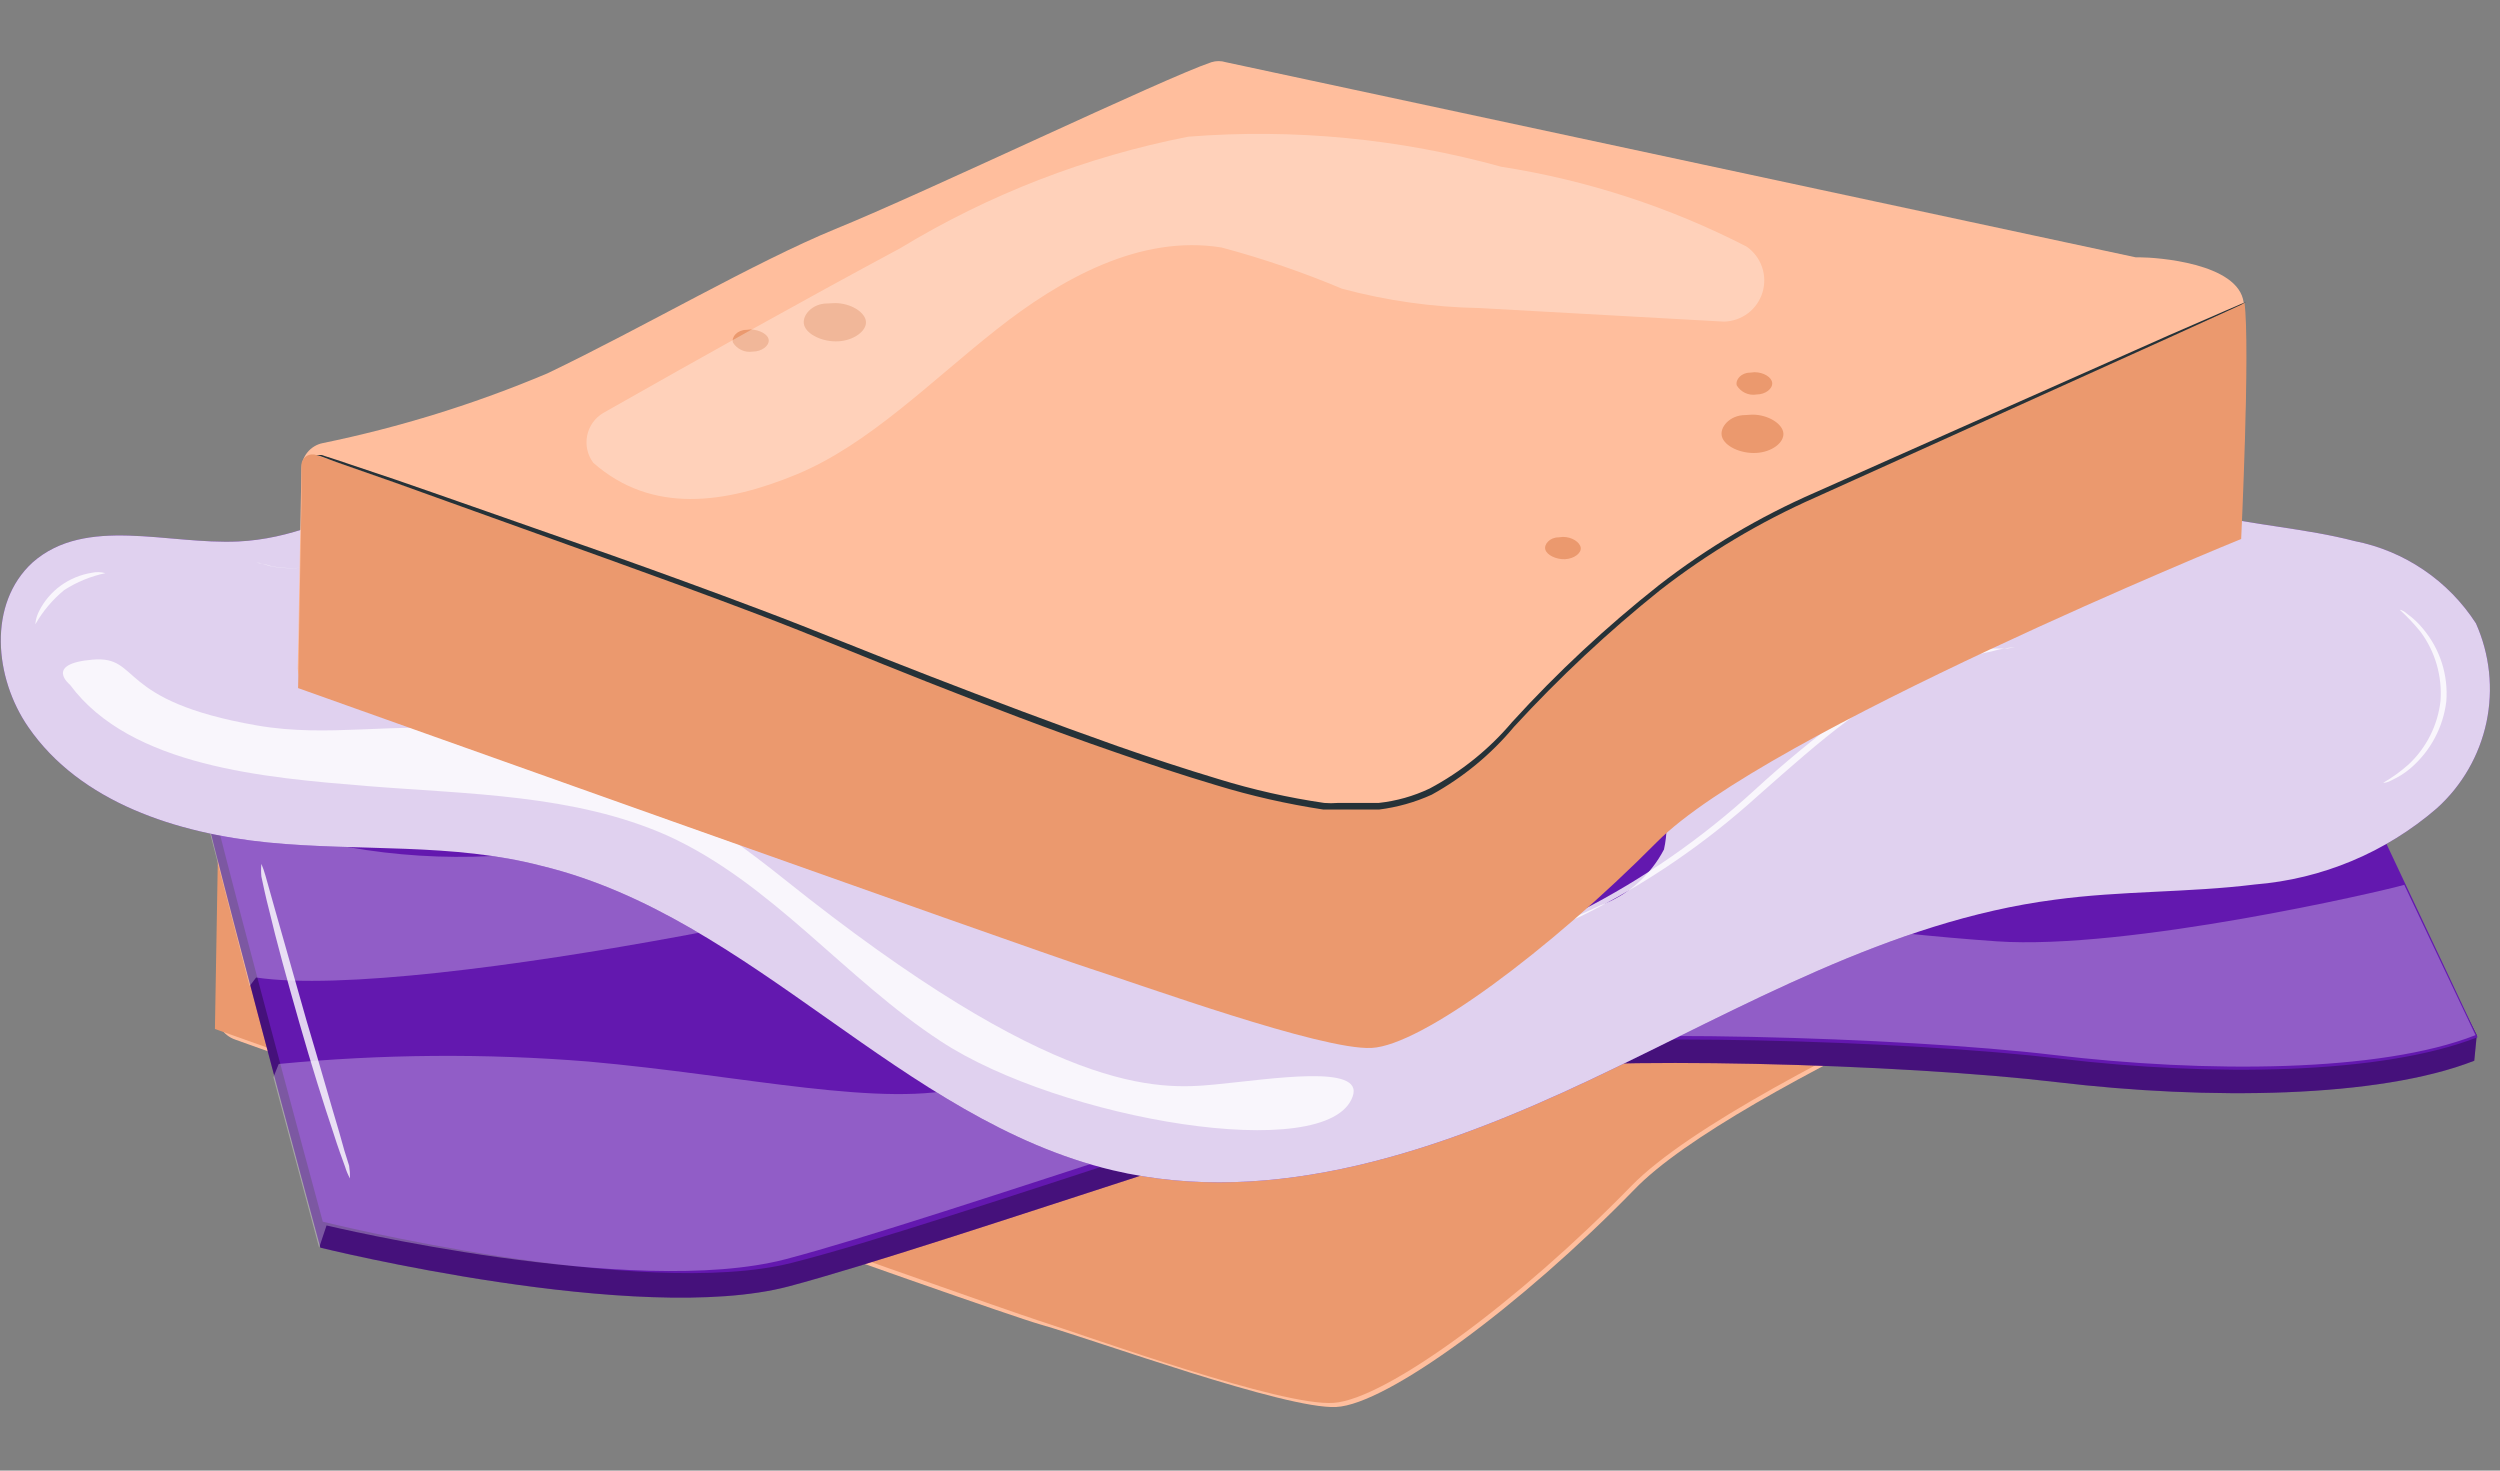 <svg width="34" height="20" viewBox="0 0 34 20" fill="none" xmlns="http://www.w3.org/2000/svg">
<rect x="0" y="0" width="34" height="20" fill="#808080" stroke="none"/>
<path d="M2.946 13.72L2.996 10.92C2.996 10.832 3.027 10.748 3.082 10.68C3.137 10.611 3.213 10.564 3.298 10.545C4.39 10.326 5.456 9.996 6.479 9.559C7.823 8.915 9.436 7.974 10.59 7.504C11.855 6.994 15.254 5.365 15.915 5.141C15.983 5.121 16.055 5.121 16.122 5.141L29.036 7.913H29.103C29.31 7.913 30.498 7.991 30.57 8.557C30.643 9.122 30.57 10.954 30.526 11.637C30.523 11.711 30.498 11.782 30.455 11.843C30.413 11.903 30.354 11.95 30.285 11.978C29.092 12.471 23.565 14.778 22.221 16.184C20.686 17.758 18.861 19.102 18.172 19.135C17.483 19.169 14.907 18.228 14.157 18.015C13.406 17.802 4.833 14.722 3.203 14.14C3.118 14.112 3.045 14.054 2.997 13.977C2.95 13.9 2.932 13.809 2.946 13.72Z" fill="#FFBE9D"/>
<path d="M30.57 8.501C30.57 8.501 26.331 10.433 24.41 11.245C22.874 11.965 21.501 12.99 20.373 14.258C19.572 15.086 19.169 15.646 17.836 15.686C16.503 15.725 12.482 14.112 10.405 13.272C8.327 12.432 4.155 10.998 3.175 10.662C3.152 10.654 3.127 10.652 3.102 10.656C3.078 10.659 3.055 10.668 3.035 10.682C3.014 10.697 2.998 10.716 2.986 10.737C2.975 10.759 2.968 10.783 2.968 10.808V11.368L2.923 13.994C2.923 13.994 13.389 17.724 14.123 17.959C14.857 18.194 17.427 19.13 18.138 19.079C18.849 19.029 20.653 17.702 22.187 16.128C23.721 14.554 30.481 11.833 30.481 11.833C30.481 11.833 30.649 9.122 30.57 8.501Z" fill="#EB996E"/>
<path d="M10.461 8.512C10.242 8.54 10.091 8.686 10.13 8.82C10.17 8.955 10.399 9.061 10.618 9.05C10.836 9.039 11.015 8.904 11.004 8.764C10.993 8.624 10.786 8.507 10.567 8.501" fill="#EB996E"/>
<path d="M23.481 10.091C23.262 10.125 23.111 10.27 23.151 10.405C23.19 10.539 23.419 10.646 23.638 10.629C23.856 10.612 24.041 10.483 24.024 10.349C24.007 10.214 23.811 10.091 23.587 10.085" fill="#EB996E"/>
<path d="M23.554 9.492C23.43 9.492 23.341 9.593 23.363 9.671C23.386 9.75 23.52 9.811 23.643 9.8C23.767 9.789 23.878 9.716 23.867 9.638C23.856 9.559 23.744 9.486 23.615 9.486" fill="#EB996E"/>
<path d="M20.837 11.827C20.714 11.827 20.624 11.928 20.647 12.006C20.669 12.085 20.804 12.146 20.927 12.135C21.05 12.124 21.162 12.051 21.151 11.973C21.14 11.894 21.028 11.822 20.899 11.822" fill="#EB996E"/>
<path d="M9.313 8.887C9.184 8.887 9.1 8.988 9.122 9.066C9.145 9.145 9.273 9.206 9.402 9.195C9.531 9.184 9.632 9.111 9.626 9.033C9.621 8.954 9.503 8.882 9.374 8.882" fill="#EB996E"/>
<path d="M3.203 10.662H3.282L3.5 10.73L4.334 11.015C5.062 11.262 6.115 11.626 7.403 12.085C8.053 12.314 8.758 12.572 9.514 12.858C10.27 13.143 11.066 13.474 11.911 13.804C12.757 14.134 13.647 14.476 14.577 14.795C15.041 14.958 15.523 15.114 16.01 15.26C16.501 15.411 17.003 15.525 17.511 15.602C17.576 15.607 17.642 15.607 17.707 15.602H17.92H18.11H18.301C18.552 15.57 18.797 15.502 19.029 15.4C19.456 15.155 19.836 14.834 20.149 14.454C20.791 13.751 21.49 13.101 22.238 12.51C22.924 11.977 23.677 11.534 24.477 11.194L26.527 10.282L29.501 8.966L30.307 8.607L30.52 8.518H30.593L30.526 8.551L30.313 8.652L29.512 9.016L26.549 10.36L24.5 11.278C23.714 11.624 22.975 12.066 22.299 12.594C21.557 13.183 20.864 13.831 20.227 14.532C19.902 14.923 19.507 15.249 19.062 15.495C18.823 15.601 18.571 15.672 18.312 15.708H18.116H17.92C17.858 15.708 17.791 15.708 17.724 15.708C17.657 15.708 17.59 15.708 17.528 15.708C17.014 15.631 16.507 15.515 16.01 15.361C15.518 15.215 15.041 15.058 14.577 14.896C13.642 14.571 12.751 14.23 11.905 13.894C11.06 13.558 10.27 13.227 9.514 12.942C8.758 12.656 8.053 12.382 7.409 12.163L4.346 11.043L3.517 10.746L3.298 10.668L3.203 10.662Z" fill="#263238"/>
<g opacity="0.2">
<path d="M7.022 9.24C8.702 10.164 10.472 11.116 12.381 11.01C13.849 10.931 15.181 10.226 16.525 9.587C18.857 8.461 21.265 7.503 23.733 6.72C21.823 6.306 19.997 5.886 18.082 5.505C17.522 5.387 16.475 5.169 16.111 5.074C16.015 5.061 15.917 5.078 15.831 5.124C15.433 5.292 13.961 5.936 13.49 6.149C9.649 7.89 9.268 8.086 7.022 9.24Z" fill="black"/>
</g>
<path d="M2.677 10.472C2.632 10.595 4.357 16.968 4.357 16.968C4.357 16.968 8.68 18.038 10.729 17.494C12.779 16.951 18.805 14.818 20.249 14.582C21.694 14.347 25.905 14.47 27.972 14.717C30.038 14.963 32.351 14.935 33.65 14.426L33.684 14.078L30.929 8.68C29.346 8.842 27.75 8.814 26.174 8.596C23.464 8.238 19.818 8.036 16.85 9.274C13.882 10.511 12.37 10.797 11.149 10.954C9.929 11.11 3.494 10.203 2.71 10.142L2.677 10.472Z" fill="#6318AF"/>
<path opacity="0.3" d="M2.677 10.472C2.632 10.595 4.357 16.968 4.357 16.968C4.357 16.968 8.68 18.038 10.729 17.494C12.779 16.951 18.805 14.818 20.249 14.582C21.694 14.347 25.905 14.47 27.972 14.717C30.038 14.963 32.351 14.935 33.65 14.426L33.684 14.078L30.929 8.68C29.346 8.842 27.75 8.814 26.174 8.596C23.464 8.238 19.818 8.036 16.85 9.274C13.882 10.511 12.37 10.797 11.149 10.954C9.929 11.11 3.494 10.203 2.71 10.142L2.677 10.472Z" fill="black"/>
<path d="M2.71 10.125C2.66 10.242 4.39 16.615 4.39 16.615C4.39 16.615 8.719 17.69 10.768 17.175C12.818 16.66 18.844 14.498 20.288 14.263C21.733 14.028 25.945 14.151 28.017 14.398C30.088 14.644 32.396 14.616 33.695 14.106L30.99 8.366C29.407 8.525 27.811 8.495 26.236 8.277C23.52 7.918 19.874 7.717 16.912 8.954C13.949 10.192 12.432 10.483 11.205 10.634C9.979 10.786 2.71 10.125 2.71 10.125Z" fill="#6318AF"/>
<path opacity="0.3" d="M33.667 14.078C32.368 14.588 29.994 14.594 27.927 14.347C25.861 14.101 21.627 13.983 20.205 14.213C18.782 14.442 12.757 16.582 10.685 17.125C8.613 17.668 4.441 16.666 4.441 16.666L4.34 16.968L3.718 14.65L3.791 14.47C5.191 14.335 6.6 14.324 8.002 14.437C10.136 14.627 12.023 15.081 13.154 14.778C14.465 14.499 15.742 14.079 16.962 13.524C18.542 12.673 20.321 12.259 22.114 12.326C24.27 12.46 25.373 12.678 27.154 12.802C28.935 12.925 32.385 12.124 32.698 12.034L33.667 14.078Z" fill="white"/>
<path opacity="0.3" d="M2.8 11.111L2.884 10.976C4.082 11.479 5.378 11.707 6.675 11.643C8.876 11.553 13.742 10.909 14.034 11.082C14.325 11.256 14.431 11.217 13.826 11.614C13.222 12.012 5.729 13.63 3.483 13.294L3.394 13.412L2.8 11.111Z" fill="white"/>
<path opacity="0.3" d="M31.427 9.324C31.427 9.324 29.148 10.382 23.201 9.834C23.201 9.834 19.37 9.688 17.315 10.853C15.656 11.71 13.942 12.459 12.185 13.093C11.793 13.289 10.864 13.524 11.569 13.692C12.275 13.86 15.4 12.936 16.441 12.32C17.228 11.859 18.071 11.503 18.95 11.262C19.745 11.01 22.002 10.97 24.444 11.262C26.885 11.553 30.133 11.766 30.957 11.351C31.78 10.937 32.105 10.791 32.105 10.791L31.427 9.324Z" fill="white"/>
<g opacity="0.8">
<path d="M17.718 8.831H17.684L17.589 8.882C17.468 8.953 17.342 9.019 17.214 9.078C16.889 9.24 16.408 9.464 15.797 9.699C15.081 9.97 14.348 10.192 13.602 10.366C12.681 10.575 11.745 10.71 10.802 10.769C9.103 10.859 7.399 10.816 5.706 10.64L4.166 10.483L3.752 10.433L4.172 10.466L5.712 10.601C7.402 10.762 9.101 10.799 10.796 10.713C11.729 10.65 12.656 10.515 13.568 10.31C14.314 10.144 15.047 9.929 15.764 9.666C16.374 9.436 16.856 9.223 17.186 9.067C17.354 8.994 17.477 8.927 17.567 8.887L17.662 8.843L17.718 8.831Z" fill="white"/>
</g>
<g opacity="0.8">
<path d="M20.328 8.433C20.328 8.433 19.914 8.478 19.415 8.545C18.917 8.613 18.508 8.702 18.502 8.68C18.793 8.572 19.096 8.502 19.404 8.473C19.709 8.415 20.02 8.402 20.328 8.433Z" fill="white"/>
</g>
<g opacity="0.8">
<path d="M29.17 8.91C29.17 8.91 27.558 8.826 25.575 8.669C23.593 8.512 21.98 8.378 21.98 8.355C21.98 8.333 23.593 8.439 25.581 8.596C27.569 8.753 29.17 8.887 29.17 8.91Z" fill="white"/>
</g>
<g opacity="0.8">
<path d="M4.76 16.027C4.731 15.976 4.709 15.921 4.692 15.865C4.653 15.758 4.597 15.607 4.535 15.411C4.407 15.03 4.239 14.498 4.071 13.91C3.903 13.322 3.757 12.79 3.662 12.387C3.611 12.191 3.578 12.029 3.555 11.922C3.549 11.865 3.549 11.806 3.555 11.749C3.577 11.802 3.596 11.856 3.611 11.911L3.74 12.37L4.171 13.888C4.339 14.448 4.496 15.008 4.614 15.4C4.662 15.579 4.707 15.73 4.748 15.854C4.757 15.911 4.761 15.969 4.76 16.027Z" fill="white"/>
</g>
<path d="M33.673 8.478C33.487 8.19 33.245 7.942 32.961 7.75C32.677 7.557 32.357 7.424 32.021 7.358C31.354 7.185 30.66 7.146 29.988 6.983C28.706 6.675 27.569 5.914 26.303 5.538C23.386 4.676 20.339 5.846 17.556 7.078C15.713 7.336 14.375 6.653 12.589 6.121C10.802 5.589 8.859 5.141 7.101 5.774C5.779 6.244 4.642 7.297 3.242 7.364C2.279 7.409 1.165 7.011 0.442 7.65C-0.168 8.21 -0.079 9.218 0.386 9.89C1.092 10.914 2.408 11.334 3.645 11.458C4.883 11.581 6.154 11.458 7.369 11.777C10.237 12.471 12.258 15.232 15.131 15.915C17.326 16.436 19.611 15.641 21.655 14.672C23.699 13.703 25.704 12.527 27.944 12.236C28.846 12.113 29.764 12.141 30.666 12.029C31.58 11.956 32.447 11.593 33.141 10.993C33.484 10.684 33.72 10.274 33.816 9.822C33.911 9.37 33.861 8.9 33.673 8.478Z" fill="#6318AF"/>
<g opacity="0.8">
<path d="M33.673 8.478C33.487 8.19 33.245 7.942 32.961 7.75C32.677 7.557 32.357 7.424 32.021 7.358C31.354 7.185 30.66 7.146 29.988 6.983C28.706 6.675 27.569 5.914 26.303 5.538C23.386 4.676 20.339 5.846 17.556 7.078C15.713 7.336 14.375 6.653 12.589 6.121C10.802 5.589 8.859 5.141 7.101 5.774C5.779 6.244 4.642 7.297 3.242 7.364C2.279 7.409 1.165 7.011 0.442 7.65C-0.168 8.21 -0.079 9.218 0.386 9.89C1.092 10.914 2.408 11.334 3.645 11.458C4.883 11.581 6.154 11.458 7.369 11.777C10.237 12.471 12.258 15.232 15.131 15.915C17.326 16.436 19.611 15.641 21.655 14.672C23.699 13.703 25.704 12.527 27.944 12.236C28.846 12.113 29.764 12.141 30.666 12.029C31.58 11.956 32.447 11.593 33.141 10.993C33.484 10.684 33.72 10.274 33.816 9.822C33.911 9.37 33.861 8.9 33.673 8.478Z" fill="white"/>
</g>
<path d="M22.4 10.36C21.864 9.346 21.063 8.495 20.083 7.898C19.103 7.301 17.979 6.98 16.832 6.969C15.684 6.958 14.555 7.258 13.564 7.836C12.572 8.414 11.756 9.249 11.2 10.254C11.066 10.492 11.031 10.774 11.101 11.038C11.171 11.303 11.341 11.529 11.575 11.67C14.577 13.457 18.643 13.815 21.762 12.314C22.136 12.178 22.446 11.906 22.63 11.553C22.675 11.349 22.678 11.138 22.639 10.933C22.599 10.727 22.518 10.533 22.4 10.36Z" fill="#6318AF"/>
<g opacity="0.3">
<path d="M20.339 11.054C20.086 11.045 19.833 11.083 19.594 11.166C18.011 11.58 16.332 11.419 14.857 10.713C14.498 10.539 14.112 10.254 14.123 9.862C14.151 9.662 14.222 9.471 14.33 9.302C14.438 9.136 14.478 8.936 14.442 8.742C14.386 8.557 14.134 8.428 13.989 8.557C13.454 8.869 12.972 9.264 12.561 9.727C12.386 9.906 12.267 10.133 12.218 10.378C12.17 10.624 12.193 10.878 12.286 11.11C12.465 11.406 12.734 11.636 13.053 11.766C14.493 12.488 16.167 12.538 17.78 12.572C18.709 12.572 19.712 12.572 20.485 12.074C20.588 12.018 20.677 11.938 20.742 11.841C20.808 11.743 20.848 11.63 20.86 11.514C20.837 11.39 20.774 11.277 20.679 11.194C20.585 11.11 20.465 11.061 20.339 11.054Z" fill="white"/>
</g>
<g opacity="0.8">
<path d="M18.396 14.913C18.066 15.848 14.414 15.226 12.796 14.162C11.491 13.311 10.494 12.006 9.072 11.362C7.806 10.802 6.367 10.802 4.99 10.69C3.612 10.578 1.775 10.427 0.952 9.313C0.952 9.313 0.594 9.027 1.26 8.971C1.926 8.915 1.557 9.531 3.5 9.867C5.443 10.203 6.978 9.005 10.657 11.95C14.336 14.896 15.747 14.823 16.514 14.75C17.282 14.677 18.558 14.465 18.396 14.913Z" fill="white"/>
</g>
<g opacity="0.8">
<path d="M1.433 7.795C1.234 7.837 1.044 7.915 0.873 8.025C0.715 8.155 0.583 8.312 0.481 8.49C0.481 8.49 0.481 8.411 0.532 8.31C0.601 8.173 0.703 8.053 0.828 7.963C0.953 7.873 1.097 7.814 1.248 7.79C1.31 7.776 1.373 7.778 1.433 7.795Z" fill="white"/>
</g>
<g opacity="0.8">
<path d="M8.445 6.115C8.182 6.094 7.918 6.094 7.655 6.115C7.373 6.136 7.094 6.194 6.827 6.288C6.5 6.413 6.193 6.582 5.914 6.792C5.635 7.007 5.345 7.207 5.046 7.392C4.798 7.543 4.525 7.648 4.239 7.7C4.055 7.737 3.864 7.737 3.679 7.7L3.528 7.655H3.483C3.483 7.655 3.556 7.655 3.691 7.7C3.876 7.735 4.066 7.735 4.251 7.7C4.528 7.638 4.793 7.53 5.035 7.38C5.309 7.218 5.595 7 5.891 6.781C6.176 6.567 6.491 6.397 6.827 6.277C7.101 6.181 7.388 6.125 7.678 6.109C7.865 6.101 8.053 6.112 8.238 6.143L8.395 6.176L8.445 6.115Z" fill="white"/>
</g>
<g opacity="0.8">
<path d="M27.401 8.803C27.401 8.803 27.288 8.803 27.087 8.859C26.799 8.916 26.52 9.007 26.253 9.128C25.857 9.309 25.481 9.533 25.133 9.794C24.741 10.085 24.337 10.444 23.912 10.819C23.192 11.472 22.386 12.023 21.515 12.454C21.248 12.576 20.97 12.676 20.686 12.751C20.585 12.751 20.507 12.79 20.451 12.801H20.367C20.469 12.764 20.574 12.734 20.68 12.712C20.96 12.629 21.232 12.522 21.492 12.392C22.352 11.953 23.149 11.399 23.861 10.746C24.254 10.385 24.666 10.045 25.093 9.727C25.441 9.465 25.817 9.244 26.213 9.066C26.485 8.948 26.771 8.865 27.064 8.82C27.165 8.82 27.249 8.82 27.3 8.82L27.401 8.803Z" fill="white"/>
</g>
<g opacity="0.8">
<path d="M32.413 10.645C32.534 10.575 32.649 10.492 32.754 10.399C32.999 10.171 33.154 9.863 33.191 9.531C33.215 9.197 33.12 8.866 32.922 8.596C32.835 8.488 32.739 8.387 32.637 8.293C32.637 8.293 32.676 8.293 32.738 8.349C32.822 8.409 32.898 8.481 32.962 8.562C33.187 8.835 33.297 9.184 33.27 9.537C33.228 9.889 33.056 10.212 32.788 10.444C32.709 10.512 32.62 10.568 32.525 10.612C32.48 10.64 32.418 10.651 32.413 10.645Z" fill="white"/>
</g>
<g opacity="0.8">
<path d="M10.959 6.821C9.912 6.236 8.693 6.038 7.515 6.261C7.137 6.307 6.774 6.437 6.452 6.642C6.13 6.846 5.858 7.12 5.656 7.442C5.549 7.649 5.93 7.75 6.109 7.705C6.298 7.614 6.473 7.497 6.63 7.358C7.452 6.852 8.439 6.689 9.38 6.905C9.844 7.072 10.328 7.181 10.819 7.229C10.964 7.229 11.144 7.162 11.138 7.022C11.133 6.882 11.043 6.865 10.959 6.821Z" fill="white"/>
</g>
<g opacity="0.8">
<path d="M16.239 7.33L16.01 7.37L15.735 7.42C15.635 7.448 15.511 7.465 15.383 7.504C15.239 7.54 15.097 7.583 14.957 7.633C14.806 7.683 14.655 7.75 14.487 7.818C14.131 7.974 13.79 8.161 13.467 8.378C13.151 8.599 12.851 8.844 12.571 9.111C12.448 9.24 12.325 9.358 12.224 9.481C12.126 9.591 12.034 9.707 11.95 9.828C11.872 9.922 11.801 10.021 11.737 10.125C11.675 10.214 11.631 10.293 11.591 10.354C11.555 10.425 11.511 10.493 11.463 10.556C11.491 10.483 11.525 10.412 11.563 10.343C11.604 10.26 11.651 10.179 11.703 10.102C11.765 9.996 11.832 9.893 11.905 9.794C11.99 9.672 12.082 9.554 12.179 9.442C12.287 9.309 12.401 9.182 12.521 9.061C12.801 8.786 13.104 8.537 13.428 8.316C13.754 8.099 14.099 7.911 14.459 7.756C14.627 7.689 14.783 7.622 14.94 7.577C15.097 7.532 15.237 7.493 15.371 7.459C15.489 7.426 15.609 7.402 15.73 7.386C15.82 7.367 15.912 7.354 16.004 7.347L16.239 7.33Z" fill="white"/>
</g>
<g opacity="0.8">
<path d="M17.662 7.403C17.54 7.405 17.418 7.396 17.298 7.375C17.175 7.378 17.053 7.365 16.934 7.336C17.051 7.287 17.18 7.275 17.304 7.302C17.431 7.299 17.556 7.334 17.662 7.403Z" fill="white"/>
</g>
<path d="M4.049 9.094L4.099 6.384C4.099 6.3 4.127 6.218 4.18 6.153C4.234 6.087 4.308 6.042 4.39 6.026C5.436 5.811 6.458 5.494 7.442 5.079C8.73 4.463 10.27 3.562 11.362 3.114C12.577 2.621 15.842 1.058 16.475 0.846C16.539 0.826 16.607 0.826 16.671 0.846L29.047 3.5H29.109C29.31 3.5 30.447 3.573 30.514 4.116C30.581 4.659 30.514 6.418 30.469 7.073C30.467 7.143 30.444 7.212 30.403 7.269C30.362 7.327 30.305 7.372 30.24 7.398C29.12 7.868 23.822 10.086 22.512 11.43C21.039 12.936 19.314 14.23 18.631 14.23C17.948 14.23 15.506 13.367 14.784 13.143C14.061 12.919 5.824 9.985 4.284 9.425C4.217 9.398 4.159 9.353 4.118 9.294C4.076 9.236 4.052 9.166 4.049 9.094Z" fill="#FFBE9D"/>
<path d="M30.525 4.116C30.525 4.116 26.46 5.97 24.651 6.748C23.179 7.441 21.861 8.421 20.776 9.632C20.008 10.433 19.622 10.97 18.351 11.004C17.08 11.038 13.221 9.498 11.228 8.691C9.234 7.885 5.236 6.513 4.3 6.188C4.278 6.18 4.254 6.178 4.23 6.181C4.206 6.184 4.183 6.193 4.164 6.206C4.144 6.22 4.128 6.238 4.117 6.259C4.105 6.281 4.099 6.304 4.099 6.328V6.843L4.054 9.358C4.054 9.358 14.089 12.936 14.806 13.166C15.523 13.395 17.976 14.286 18.653 14.252C19.331 14.219 21.061 12.936 22.534 11.452C24.007 9.968 30.48 7.33 30.48 7.33C30.48 7.33 30.604 4.715 30.525 4.116Z" fill="#EB996E"/>
<path d="M11.25 4.127C11.043 4.127 10.898 4.295 10.937 4.424C10.976 4.553 11.194 4.654 11.402 4.642C11.609 4.631 11.788 4.502 11.777 4.374C11.766 4.245 11.57 4.122 11.357 4.122" fill="#EB996E"/>
<path d="M23.733 5.645C23.526 5.645 23.38 5.813 23.419 5.941C23.458 6.07 23.671 6.171 23.884 6.16C24.097 6.149 24.265 6.02 24.254 5.891C24.242 5.762 24.046 5.639 23.834 5.639" fill="#EB996E"/>
<path d="M23.799 5.068C23.682 5.068 23.598 5.163 23.62 5.242C23.648 5.287 23.688 5.323 23.736 5.345C23.784 5.367 23.837 5.374 23.889 5.365C24.012 5.365 24.108 5.286 24.102 5.208C24.096 5.13 23.984 5.062 23.861 5.062" fill="#EB996E"/>
<path d="M21.196 7.308C21.078 7.308 20.994 7.403 21.017 7.476C21.039 7.549 21.162 7.61 21.285 7.605C21.409 7.599 21.509 7.521 21.498 7.448C21.487 7.375 21.381 7.302 21.257 7.302" fill="#EB996E"/>
<path d="M10.152 4.486C10.029 4.486 9.945 4.581 9.968 4.659C9.996 4.704 10.036 4.739 10.084 4.761C10.131 4.783 10.185 4.79 10.236 4.782C10.36 4.782 10.46 4.704 10.455 4.626C10.449 4.547 10.332 4.486 10.209 4.48" fill="#EB996E"/>
<path d="M4.301 6.188H4.374L4.581 6.255L5.382 6.524C6.082 6.765 7.062 7.112 8.327 7.554C8.943 7.773 9.621 8.019 10.349 8.294C11.077 8.568 11.833 8.882 12.645 9.195C13.457 9.509 14.325 9.839 15.198 10.147C15.646 10.304 16.106 10.455 16.57 10.595C17.041 10.74 17.522 10.849 18.01 10.92C18.071 10.925 18.133 10.925 18.194 10.92C18.256 10.92 18.318 10.92 18.379 10.92H18.564H18.749C18.99 10.894 19.224 10.828 19.443 10.724C19.87 10.497 20.251 10.191 20.563 9.822C21.177 9.147 21.846 8.524 22.562 7.958C23.215 7.451 23.928 7.028 24.685 6.698L26.65 5.824L29.501 4.558L30.274 4.222L30.481 4.133L30.548 4.105L30.481 4.144L30.285 4.234L29.512 4.586L26.65 5.88L24.69 6.765C23.938 7.097 23.229 7.52 22.579 8.025C21.87 8.593 21.206 9.215 20.591 9.884C20.279 10.259 19.899 10.572 19.471 10.808C19.244 10.911 19.002 10.979 18.754 11.01H18.564H18.189C18.122 11.01 18.06 11.01 17.998 11.01C17.506 10.935 17.019 10.825 16.542 10.679C16.072 10.539 15.618 10.388 15.17 10.231C14.274 9.923 13.423 9.593 12.611 9.274C11.799 8.954 11.043 8.635 10.321 8.361C9.598 8.086 8.921 7.84 8.299 7.616L5.37 6.563L4.57 6.283L4.362 6.205L4.301 6.188Z" fill="#263238"/>
<g opacity="0.3">
<path d="M20.417 2.268C19.033 1.885 17.593 1.746 16.161 1.859C14.775 2.13 13.448 2.644 12.241 3.377C10.886 4.105 9.536 4.861 8.203 5.617C8.147 5.65 8.099 5.695 8.061 5.748C8.024 5.801 7.998 5.862 7.985 5.926C7.973 5.99 7.973 6.055 7.988 6.119C8.002 6.182 8.03 6.242 8.069 6.294C8.864 6.994 9.861 6.854 10.835 6.451C11.81 6.048 12.666 5.18 13.546 4.486C14.425 3.791 15.506 3.186 16.614 3.366C17.172 3.515 17.718 3.702 18.25 3.926C18.858 4.089 19.484 4.178 20.114 4.189L23.446 4.374C23.564 4.371 23.679 4.331 23.773 4.26C23.867 4.188 23.936 4.089 23.97 3.976C24.004 3.863 24.002 3.742 23.963 3.63C23.924 3.518 23.851 3.422 23.754 3.354C22.707 2.816 21.58 2.449 20.417 2.268Z" fill="white"/>
</g>
</svg>
